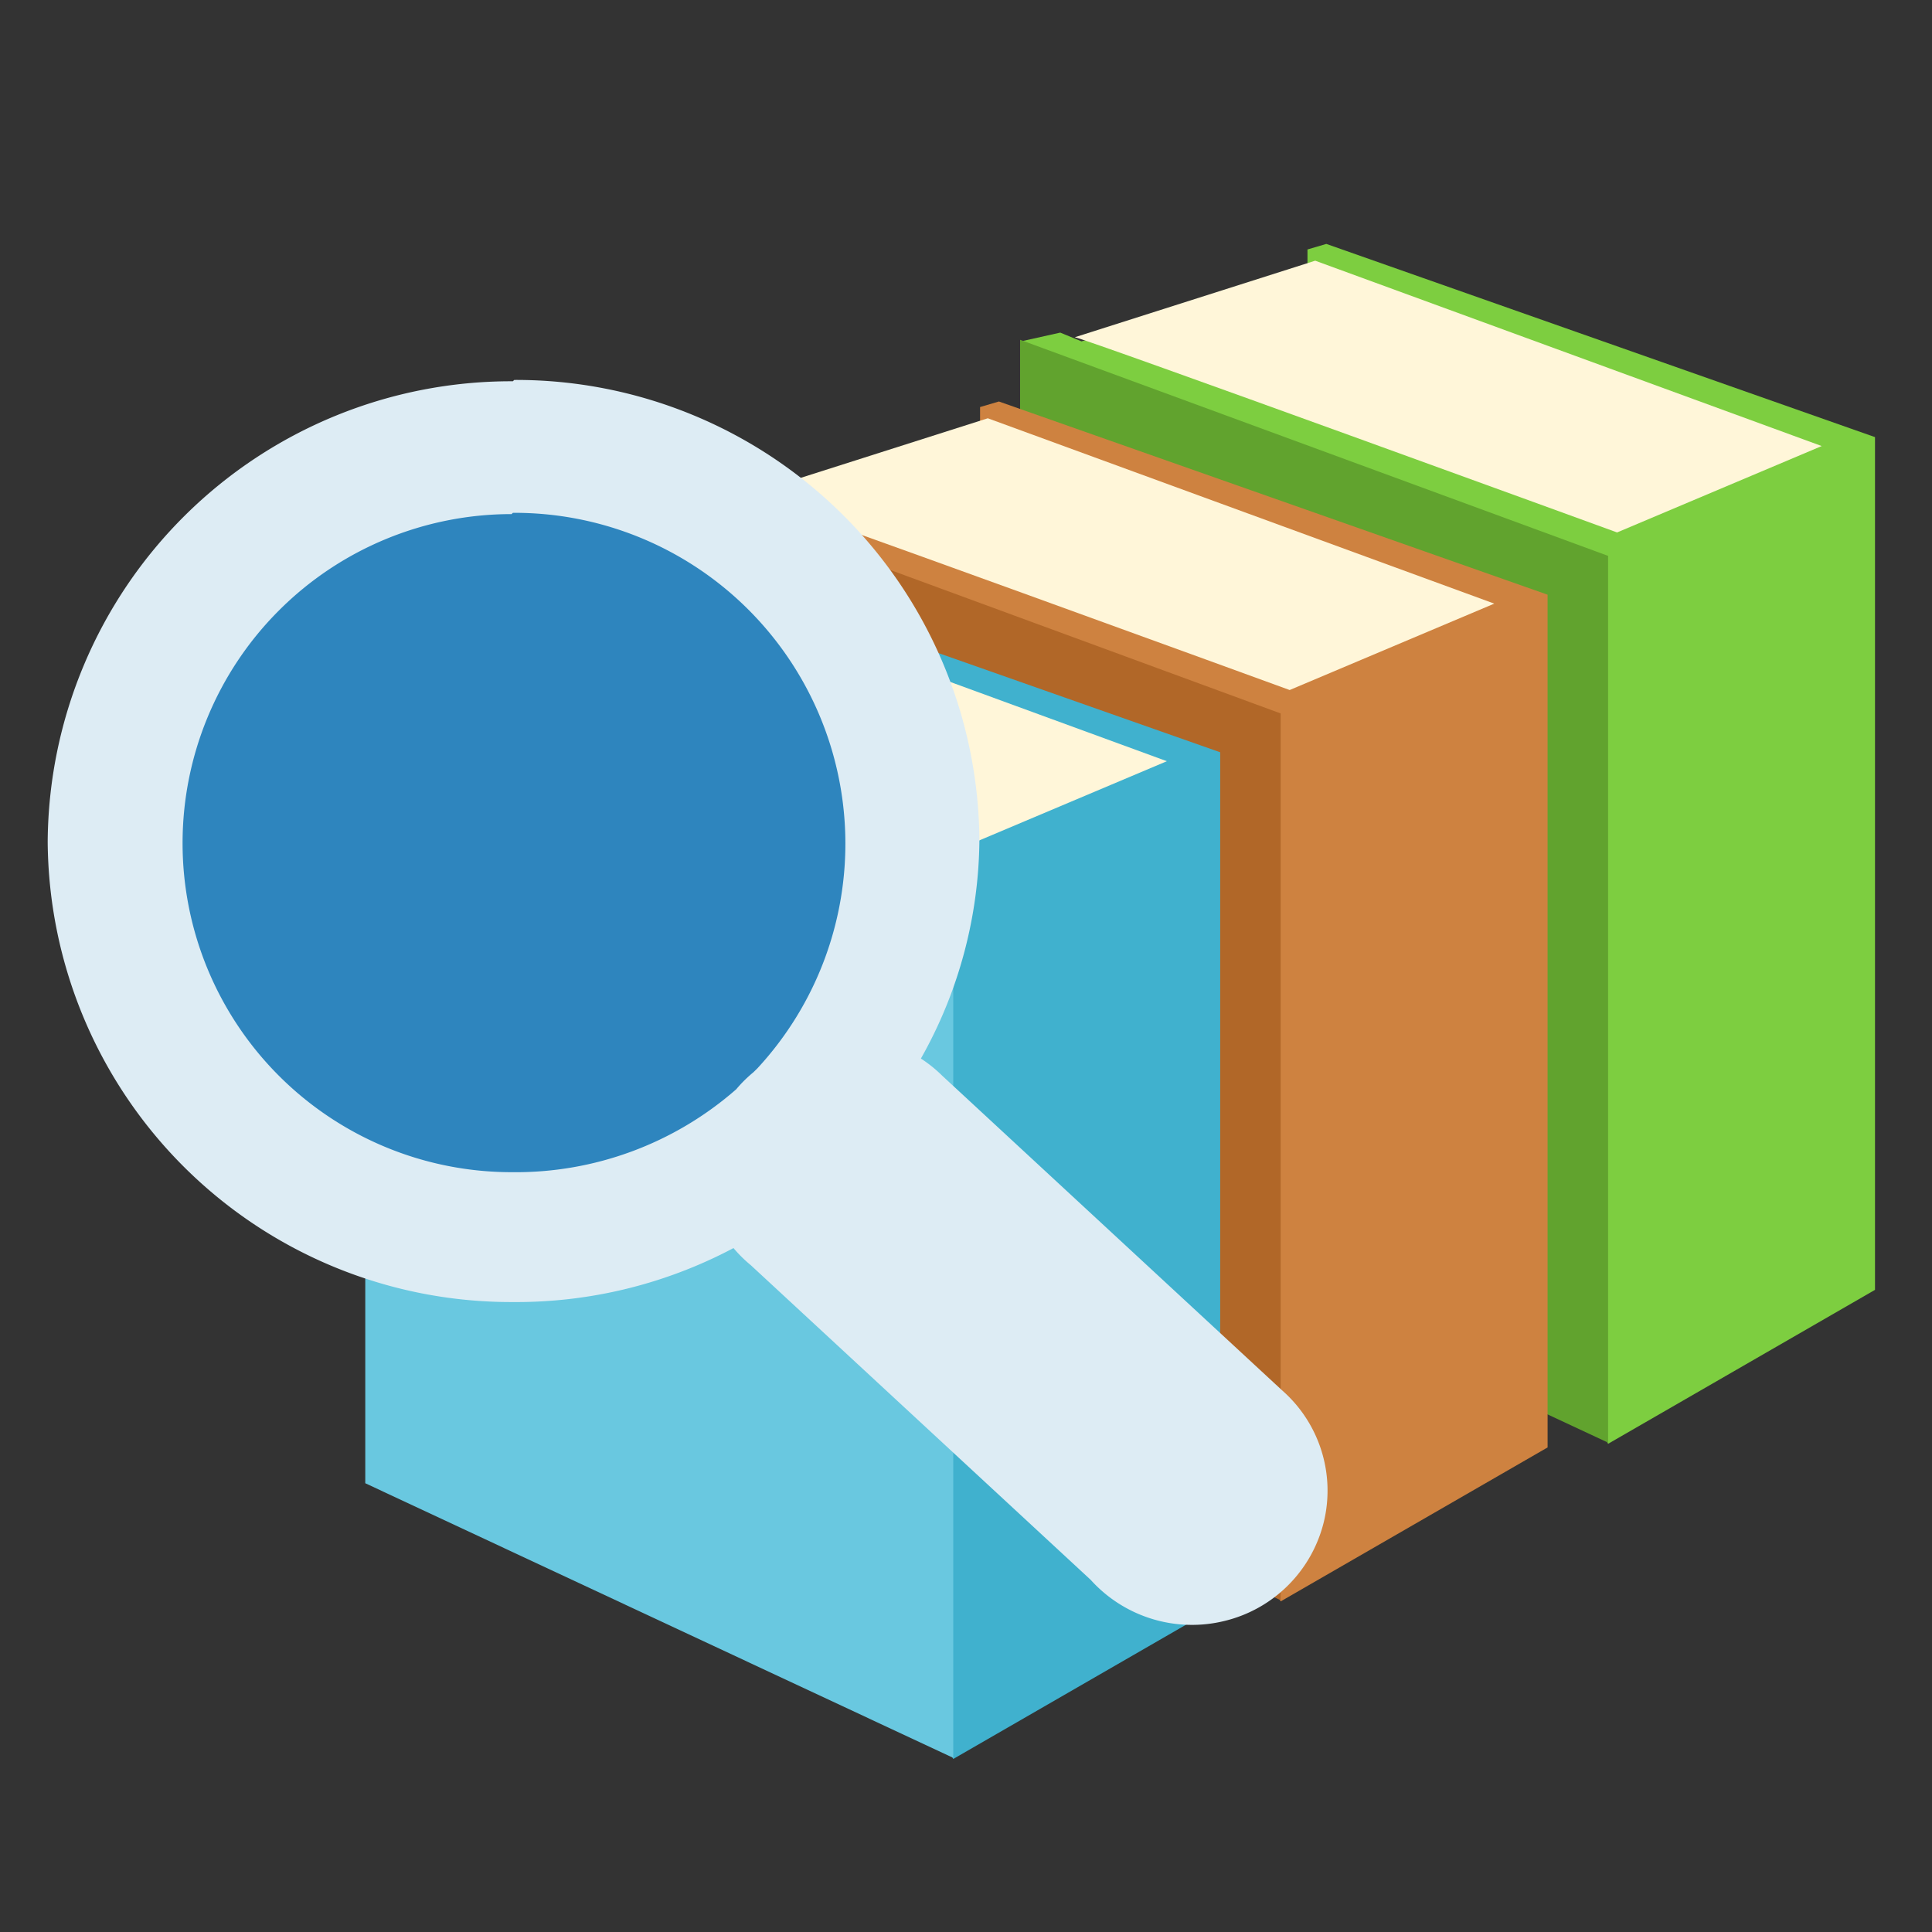<svg xmlns="http://www.w3.org/2000/svg" xmlns:xlink="http://www.w3.org/1999/xlink" width="32" height="32" viewBox="0 0 32 32"><rect x="0" y="0" width="32" height="32" fill="#333333" stroke="none"/><defs><clipPath id="b"><rect width="32" height="32"/></clipPath></defs><g id="a"><path d="M835.9,106.946l4.421-2.55V90.272l-9.088-3.2-.312.092v.469l-3.743,1.053-.352-.145-.65.145Z" transform="translate(-809.265 -83.032)" fill="#7dce40"/><path d="M826.165,88.29v13.718l9.739,4.549V91.869Z" transform="translate(-809.269 -82.662)" fill="#61a32e"/><path d="M826.833,88.554c.153.015,8.982,3.233,8.982,3.233l3.389-1.431-8.389-3.07Z" transform="translate(-809.031 -82.968)" fill="#fff6d9"/><path d="M835.9,106.946l4.421-2.55V90.272l-9.088-3.2-.312.092v.469l-3.743,1.053-.352-.145-.65.145Z" transform="translate(-814.688 -80.422)" fill="#ce8240"/><path d="M826.165,88.29v13.718l9.739,4.549V91.869Z" transform="translate(-814.692 -80.052)" fill="#b16728"/><path d="M826.833,88.554c.153.015,8.982,3.233,8.982,3.233l3.389-1.431-8.389-3.07Z" transform="translate(-814.454 -80.358)" fill="#fff6d9"/><path d="M835.9,106.946l4.421-2.55V90.272l-9.088-3.2-.312.092v.469l-3.743,1.053-.352-.145-.65.145Z" transform="translate(-820.111 -77.812)" fill="#40b1ce"/><path d="M826.165,88.29v13.718l9.739,4.549V91.869Z" transform="translate(-820.115 -77.441)" fill="#69c8e0"/><path d="M826.833,88.554c.153.015,8.982,3.233,8.982,3.233l3.389-1.431-8.389-3.07Z" transform="translate(-819.877 -77.748)" fill="#fff6d9"/><path d="M6.781,0A6.646,6.646,0,0,1,13.555,6.52a6.665,6.665,0,0,1-6.783,6.529A6.646,6.646,0,0,1,0,6.528,6.665,6.665,0,0,1,6.781,0Z" transform="matrix(1, 0.017, -0.017, 1, 1.875, 6.462)" fill="#2e85be"/><path d="M7.705-.023A7.675,7.675,0,0,0,0,7.6a7.675,7.675,0,0,0,7.705,7.628,7.677,7.677,0,0,0,3.654-.894,2.19,2.19,0,0,0,.286.283l5.63,5.212a2.26,2.26,0,0,0,2.217.681,2.234,2.234,0,0,0,1.641-1.625,2.209,2.209,0,0,0-.688-2.195l-5.63-5.212a2.2,2.2,0,0,0-.352-.283,7.467,7.467,0,0,0,.969-3.618A7.675,7.675,0,0,0,7.727-.045Zm0,2.179a5.48,5.48,0,0,1,4.051,9.2l-.066.065a2.19,2.19,0,0,0-.286.283,5.541,5.541,0,0,1-3.72,1.373,5.449,5.449,0,1,1,0-10.9Z" transform="translate(0.79 6.338)" fill="#ddecf4"/></g></svg>